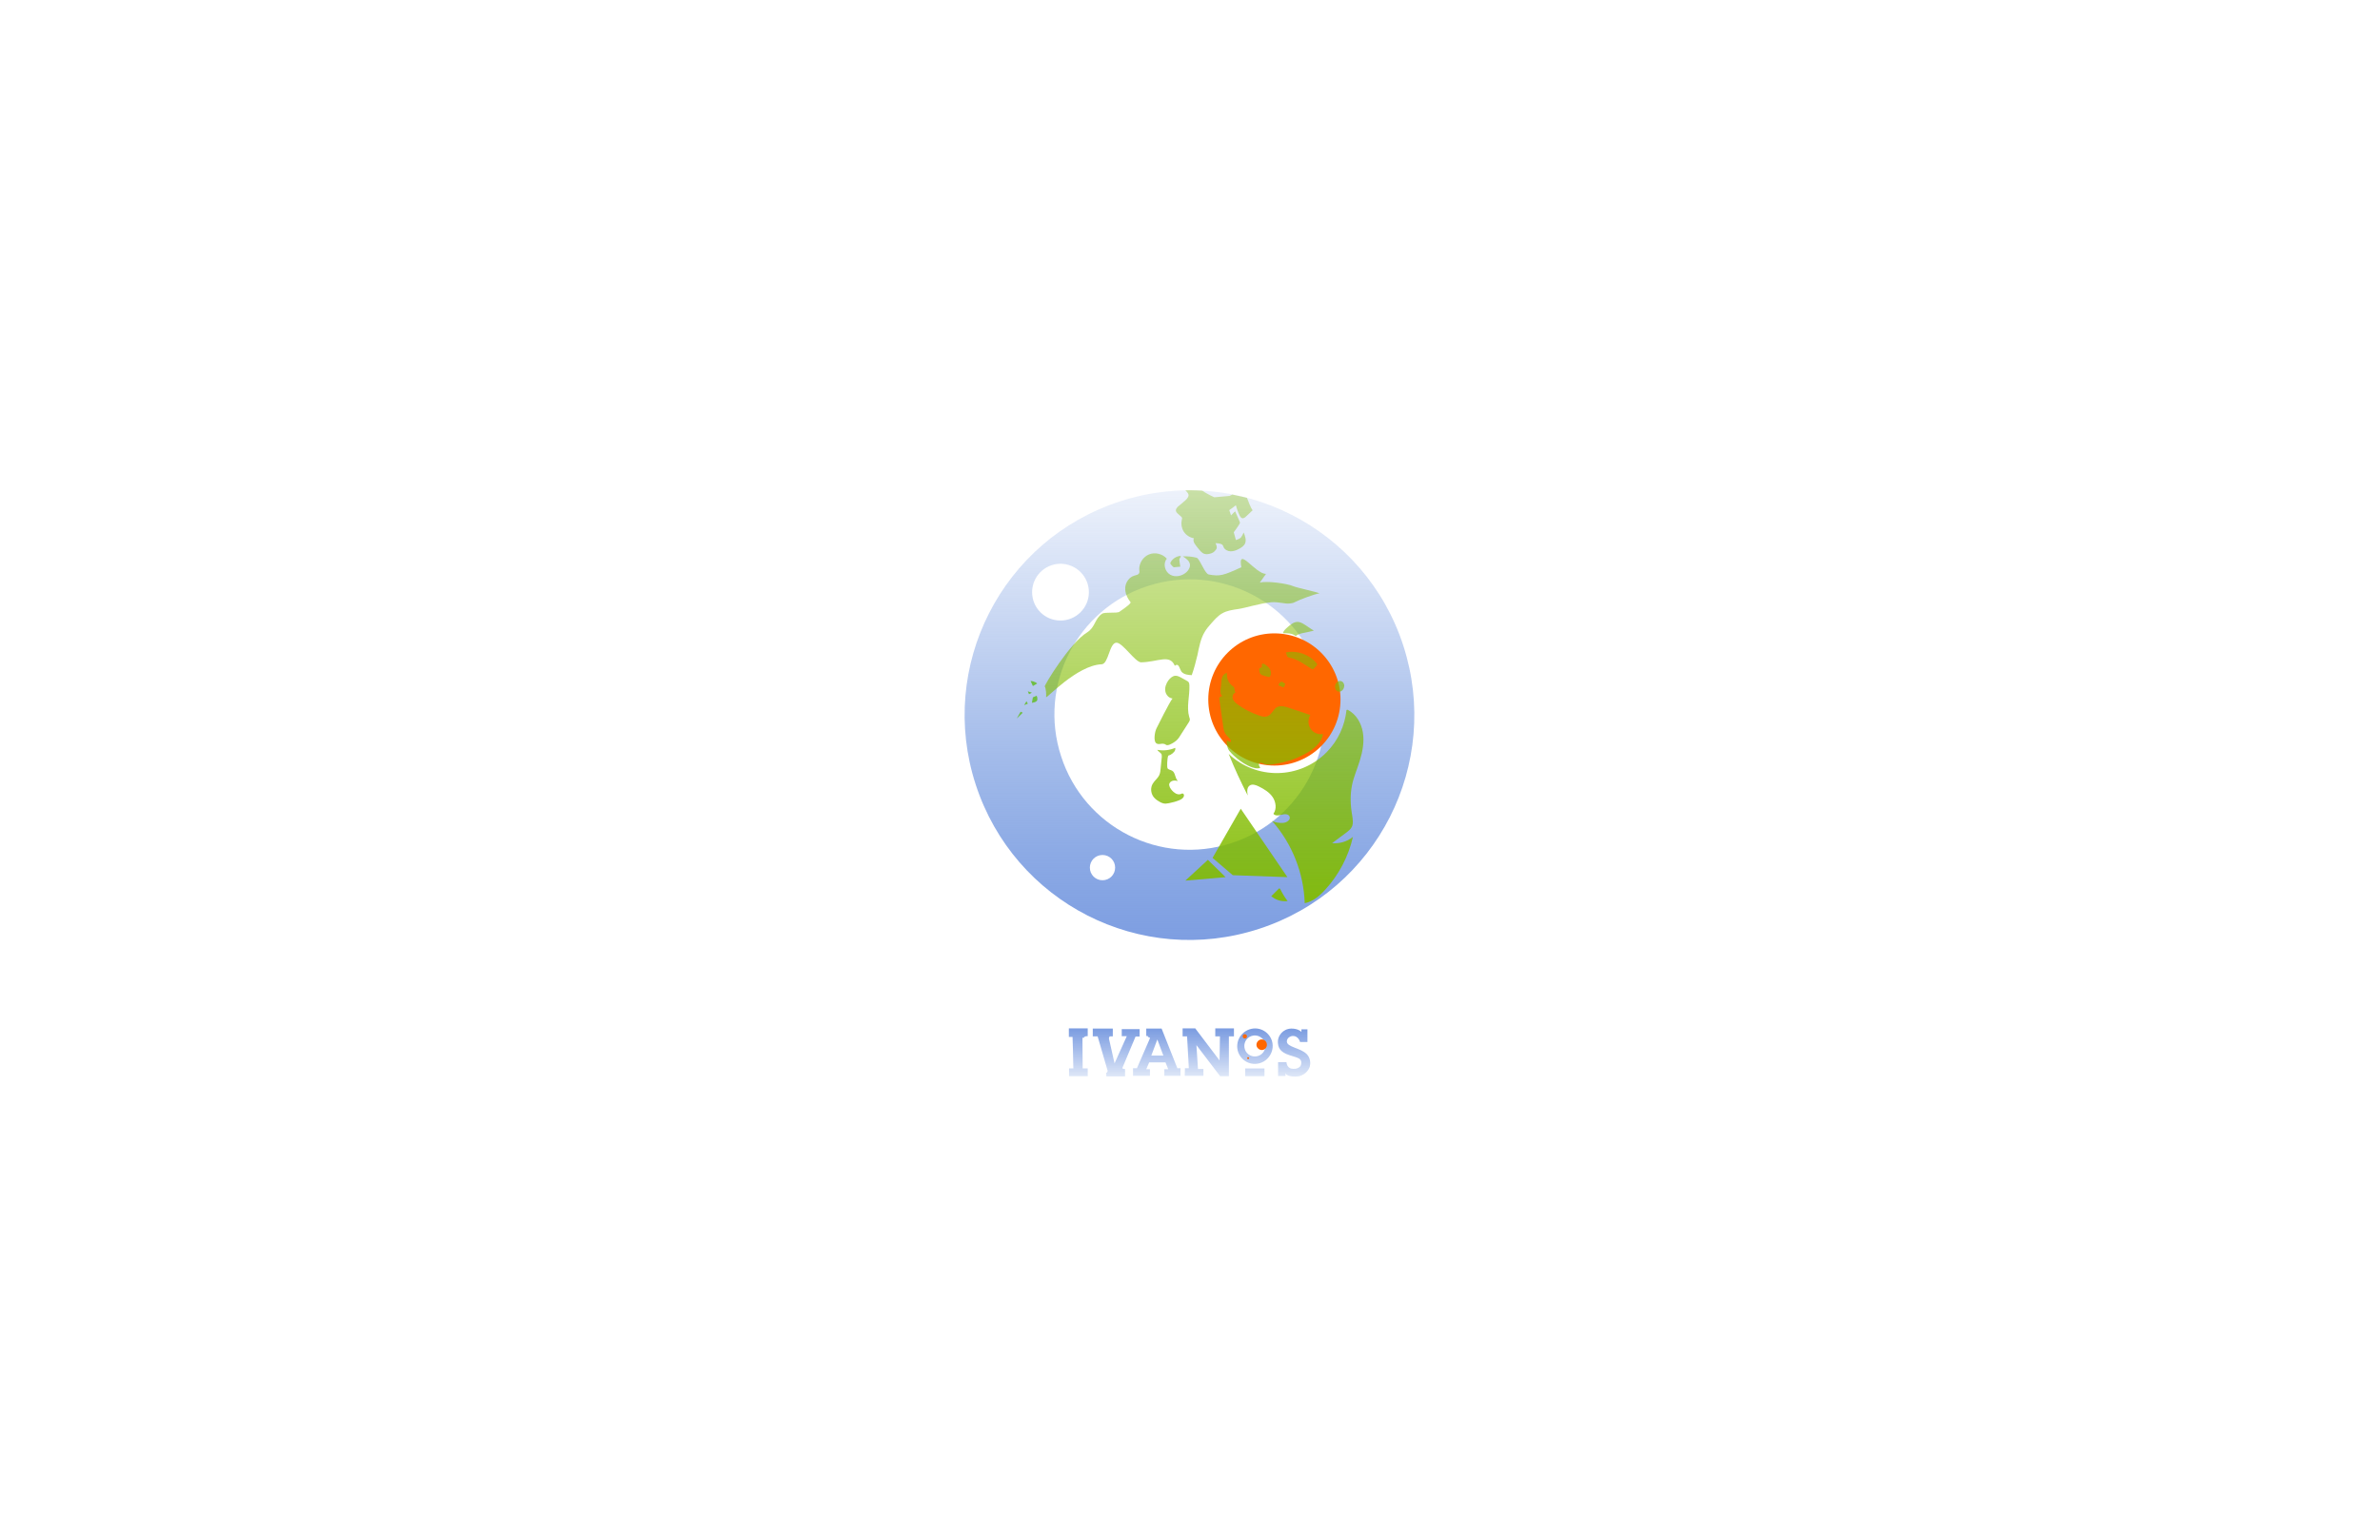 <?xml version="1.0" encoding="utf-8"?>


<!-- Generator: Adobe Illustrator 18.1.1, SVG Export Plug-In . SVG Version: 6.00 Build 0)  -->
<svg version="1.1" id="Layer_1" xmlns="http://www.w3.org/2000/svg" xmlns:xlink="http://www.w3.org/1999/xlink" x="0px" y="0px"
	 viewBox="0 0 1224 792" enable-background="new 0 0 1224 792"
	 xml:space="preserve">
  <style>
   rect:hover
   {
       opacity: 0.5;
   }
</style>
<g>
	<linearGradient id="SVGID_1_" gradientUnits="userSpaceOnUse"
			x1="554.528" y1="526" x2="554.528"
			y2="561.004" onmouseover="evt.target.setAttribute('opacity', '1');">
		<stop  offset="0" style="stop-color:#6F93DE"/>
		<stop  offset="0.469" style="stop-color:#698FDD;stop-opacity:0.531"/>
		<stop  offset="1" style="stop-color:#5B87DA;stop-opacity:0"/>
	</linearGradient>
	<path fill="url(#SVGID_1_)" d="M559.3,529h-9.6v4.4h1.9c0,0,0.4,12.1,0.4,16.2h-2.2v4h9.6v-4h-2.6l-0.1-13.1l0-2.7l0.7,0.1
		c0-0.9,1.7-0.9,1.7-0.9c0,0,0,0,0,0l0,0h0.3V529z"/>
	<linearGradient id="SVGID_2_" gradientUnits="userSpaceOnUse" x1="621.372" y1="526" x2="621.372" y2="561.004">
		<stop  offset="0" style="stop-color:#6F93DE"/>
		<stop  offset="0.469" style="stop-color:#698FDD;stop-opacity:0.531"/>
		<stop  offset="1" style="stop-color:#5B87DA;stop-opacity:0"/>
	</linearGradient>
	<polygon fill="url(#SVGID_2_)" points="634.6,529 625,529 625,533.1 627.4,533.1 627.2,545.5 614.7,529 608.2,529 608.2,533.1 
		610.5,533.1 611.4,549.5 609.4,549.5 609.3,553.4 618.9,553.4 618.9,549.9 616.1,549.9 615.3,537.6 627.5,553.6 632,553.6 
		632,533.1 634.6,533.1 	"/>
	<linearGradient id="SVGID_3_" gradientUnits="userSpaceOnUse" x1="645.381" y1="526" x2="645.381" y2="561.004">
		<stop  offset="0" style="stop-color:#6F93DE"/>
		<stop  offset="0.469" style="stop-color:#698FDD;stop-opacity:0.531"/>
		<stop  offset="1" style="stop-color:#5B87DA;stop-opacity:0"/>
	</linearGradient>
	<path fill="url(#SVGID_3_)" d="M654.1,535.3c-1.6-4.8-6.7-7.4-11.5-5.8c-4.8,1.6-7.4,6.7-5.9,11.5c1.6,4.8,6.7,7.4,11.5,5.8
		C653,545.2,655.6,540,654.1,535.3z M647,543.2c-2.8,0.9-5.9-0.6-6.8-3.5c-0.9-2.8,0.6-5.9,3.5-6.8c2.8-0.9,5.9,0.6,6.8,3.5
		C651.4,539.2,649.9,542.3,647,543.2z"/>
	<linearGradient id="SVGID_4_" gradientUnits="userSpaceOnUse" x1="645.381" y1="526" x2="645.381" y2="561.004">
		<stop  offset="0" style="stop-color:#6F93DE"/>
		<stop  offset="0.469" style="stop-color:#698FDD;stop-opacity:0.531"/>
		<stop  offset="1" style="stop-color:#5B87DA;stop-opacity:0"/>
	</linearGradient>
	<rect x="640.4" y="549.6" fill="url(#SVGID_4_)" width="9.9" height="4"/>
	<linearGradient id="SVGID_5_" gradientUnits="userSpaceOnUse" x1="665.444" y1="526" x2="665.444" y2="561.004">
		<stop  offset="0" style="stop-color:#6F93DE"/>
		<stop  offset="0.469" style="stop-color:#698FDD;stop-opacity:0.531"/>
		<stop  offset="1" style="stop-color:#5B87DA;stop-opacity:0"/>
	</linearGradient>
	<path fill="url(#SVGID_5_)" d="M672,542.2c-3.4-3.3-10.2-3.5-10.2-6.5c0-1.6,1.6-2.8,3.2-2.8c2.5,0,3.5,2.6,3.6,3.1h3.8v-6.5h-3.1
		v1.3c-0.7-0.7-2.3-1.7-5.2-1.7c-4.4,0.1-6.9,3.8-6.9,6.6c0,2.8,0.7,5.4,6,7.1c4.4,1.4,6.3,1.6,6,4.3c-0.2,2.8-3.9,3.1-5.7,2.4
		c-1-0.4-1.8-1.6-1.9-3.1h-4.3v7.1h3.8V552c0,0,0.2,1.8,5,1.8c4.9,0,7-3.5,7.5-5.1C674,547.2,674.1,544.3,672,542.2z"/>
	<linearGradient id="SVGID_6_" gradientUnits="userSpaceOnUse" x1="594.88" y1="526" x2="594.88" y2="561.004">
		<stop  offset="0" style="stop-color:#6F93DE"/>
		<stop  offset="0.469" style="stop-color:#698FDD;stop-opacity:0.531"/>
		<stop  offset="1" style="stop-color:#5B87DA;stop-opacity:0"/>
	</linearGradient>
	<path fill="url(#SVGID_6_)" d="M605.5,549.5l-8.1-20.4h-7.9v3.8h0.7l0.3,0.6c0,0,0.8-0.1,0.9,0.6l-6.7,15.4h-2v3.9h4.7h2h2V550
		h-1.9l1.5-3.5h8.4l1.4,3.5h-2v3.4h4.1h4.2v-3.9L605.5,549.5z M592.1,543l3.1-8.3l3.1,8.3H592.1z"/>
	<linearGradient id="SVGID_7_" gradientUnits="userSpaceOnUse" x1="574.12" y1="526" x2="574.12" y2="561.004">
		<stop  offset="0" style="stop-color:#6F93DE"/>
		<stop  offset="0.469" style="stop-color:#698FDD;stop-opacity:0.531"/>
		<stop  offset="1" style="stop-color:#5B87DA;stop-opacity:0"/>
	</linearGradient>
	<path fill="url(#SVGID_7_)" d="M576.9,529.3l0,3.7h2.6l-6.3,14l-2.9-12.8c0,0,0.1-0.7,0.4-1.1h1.6v-4H562v4h2.5l5,17.2
		c0,0,0.3,0.6,0,1.1c-0.3,0.5-0.6,0.5-0.6,0.5l0.1,1.8h4.8h1.6h3.2v-3.8c-0.9,0-1.3-0.2-1.4-0.5l6.8-16.2h2.1v-3.8H576.9z"/>
</g>
<linearGradient id="SVGID_8_" gradientUnits="userSpaceOnUse" x1="611.763" y1="485.5" x2="611.763" y2="249.668">
	<stop  offset="0" style="stop-color:#6F93DE;stop-opacity:0.9"/>
	<stop  offset="0.175" style="stop-color:#658DDC;stop-opacity:0.76"/>
	<stop  offset="0.446" style="stop-color:#5D88DA;stop-opacity:0.543"/>
	<stop  offset="1" style="stop-color:#5B87DA;stop-opacity:0.1"/>
</linearGradient>
<path fill="url(#SVGID_8_)" d="M721.7,332.1c-19.7-60.7-84.9-94-145.7-74.2c-60.7,19.7-94,84.9-74.2,145.7s84.9,94,145.7,74.2
	C708.2,458.1,741.4,392.9,721.7,332.1z M530.8,304.6c0-8,6.5-14.6,14.6-14.6c8,0,14.6,6.5,14.6,14.6c0,8-6.5,14.6-14.6,14.6
	C537.3,319.2,530.8,312.7,530.8,304.6z M567,452.8c-3.6,0-6.5-2.9-6.5-6.5c0-3.6,2.9-6.5,6.5-6.5s6.5,2.9,6.5,6.5
	C573.5,449.9,570.6,452.8,567,452.8z M633.3,433.7c-36.5,11.9-75.8-8.1-87.6-44.7c-11.9-36.5,8.1-75.8,44.7-87.6s75.8,8.1,87.6,44.7
	S669.8,421.9,633.3,433.7z"/>
<circle id="orange-circle" fill="#FF6700" cx="655.4" cy="359.8" r="34"
	onmouseover="evt.target.setAttribute('opacity', '0.5');" onmouseout="evt.target.setAttribute('opacity','1)');"/>
<g>
	<linearGradient id="SVGID_9_" gradientUnits="userSpaceOnUse" x1="619.961" y1="488" x2="619.961" y2="239.71">
		<stop  offset="0" style="stop-color:#82BC00"/>
		<stop  offset="0.912" style="stop-color:#82BC00;stop-opacity:0.362"/>
		<stop  offset="1" style="stop-color:#82BC00;stop-opacity:0.3"/>
	</linearGradient>
	<polygon fill="url(#SVGID_9_)" points="609.6,453 630.3,451.2 621.2,442.3 	"/>
	<linearGradient id="SVGID_10_" gradientUnits="userSpaceOnUse" x1="642.871" y1="488" x2="642.871" y2="239.71">
		<stop  offset="0" style="stop-color:#82BC00"/>
		<stop  offset="0.912" style="stop-color:#82BC00;stop-opacity:0.362"/>
		<stop  offset="1" style="stop-color:#82BC00;stop-opacity:0.3"/>
	</linearGradient>
	<polygon fill="url(#SVGID_10_)" points="623.6,441.3 634,450.2 662.1,451.2 638.1,416 	"/>
	<linearGradient id="SVGID_11_" gradientUnits="userSpaceOnUse" x1="658.006" y1="488" x2="658.006" y2="239.71">
		<stop  offset="0" style="stop-color:#82BC00"/>
		<stop  offset="0.912" style="stop-color:#82BC00;stop-opacity:0.362"/>
		<stop  offset="1" style="stop-color:#82BC00;stop-opacity:0.3"/>
	</linearGradient>
	<path fill="url(#SVGID_11_)" d="M657.9,457c-0.2,0-0.3,0.2-0.4,0.3c-1.2,1.2-2.5,2.5-3.7,3.7c2.3,2,5.4,2.9,8.4,2.5
		c-1.4-1.8-2.6-3.8-3.6-5.8C658.5,457.3,658.2,457,657.9,457z"/>
	<linearGradient id="SVGID_12_" gradientUnits="userSpaceOnUse" x1="653.685" y1="488" x2="653.685" y2="239.71">
		<stop  offset="0" style="stop-color:#82BC00"/>
		<stop  offset="0.912" style="stop-color:#82BC00;stop-opacity:0.362"/>
		<stop  offset="1" style="stop-color:#82BC00;stop-opacity:0.3"/>
	</linearGradient>
	<path fill="url(#SVGID_12_)" d="M652.1,368.3c-1.5,0.7-3.2,0.3-4.7-0.3c-3.8-1.3-7.4-3.1-10.7-5.5c-1.1-0.8-2.2-1.7-2.7-3
		c-0.4-1.3,0.2-3,1.5-3.3c-0.8-0.6-0.4-1.9-0.9-2.7c-0.2-0.3-0.5-0.5-0.8-0.7c-2-1.5-3.1-4.1-2.7-6.6c-1,0-1.9,0.8-2.4,1.8
		c-0.4,0.9-0.6,2-0.6,3c-0.1,1.2-0.2,2.5-0.4,3.7c-0.1,1.2-0.1,2.7,1,3.3c-0.6,0.1-1.3,0.5-1.7,0.9c0.7,4.7,1.3,9.5,2,14.2
		c0.2,1.8,0.5,3.6,1.7,5c0.9,1.1,2.5,2.1,2.4,3.5c-0.8,0-1.5-0.3-2.1-0.9c-0.3,1.8,0.1,4,1.2,5.5c0.3,0.5,5.7,6.6,12,8.6
		c2.5,0.8,3.2,0.3,3.8,0.3c0.3,0-0.6-1.3-0.6-1.9s0.4-0.8,0.4-0.8s1-0.1,1.5,0.2c1.9,1,4.2,0.8,6.3,0.4c6.2-1,12.2-3,17.5-6.3
		c3.4-2.1,6.7-5.1,7.3-9.1c-2.4,0.4-5.1-0.7-6.4-2.8c-1.4-2.1-1.4-4.9-0.1-7c-3.6-1.2-7.1-2.4-10.7-3.6c-2.3-0.8-4.9-1.5-6.9-0.2
		C654.7,365.3,653.9,367.5,652.1,368.3z"/>
	<linearGradient id="SVGID_13_" gradientUnits="userSpaceOnUse" x1="659.342" y1="488" x2="659.342" y2="239.71">
		<stop  offset="0" style="stop-color:#82BC00"/>
		<stop  offset="0.912" style="stop-color:#82BC00;stop-opacity:0.362"/>
		<stop  offset="1" style="stop-color:#82BC00;stop-opacity:0.3"/>
	</linearGradient>
	<path fill="url(#SVGID_13_)" d="M657.8,352.7c-0.6-0.1,0-1.1,0.4-1.5c0.3-0.3,0.6-0.6,1-0.5c0.2,0,0.5,0.2,0.7,0.3
		c0.4,0.3,0.8,0.6,1.2,0.8c-0.5,0.5-0.4,1.6-1.1,1.7c-0.2,0-0.4,0-0.5-0.1C659.5,353.4,658.2,352.7,657.8,352.7z"/>
	<linearGradient id="SVGID_14_" gradientUnits="userSpaceOnUse" x1="650.616" y1="488" x2="650.616" y2="239.71">
		<stop  offset="0" style="stop-color:#82BC00"/>
		<stop  offset="0.912" style="stop-color:#82BC00;stop-opacity:0.362"/>
		<stop  offset="1" style="stop-color:#82BC00;stop-opacity:0.3"/>
	</linearGradient>
	<path fill="url(#SVGID_14_)" d="M647.6,344.7c0-0.2-0.1-0.5,0-0.7c0.2-0.5,1.2-0.5,1.4-1c0.1-0.4-0.2-0.8-0.1-1.2
		c0.1-0.3,0.5-0.5,0.8-0.4c0.3,0,0.6,0.2,0.9,0.4c1.1,0.8,2.2,1.6,2.7,2.8s0.5,2.8-0.5,3.7c-1.1-0.2-2.2-0.5-3.3-0.9
		c-0.3-0.1-0.6-0.2-0.9-0.4C647.9,346.6,647.7,345.6,647.6,344.7z"/>
	<linearGradient id="SVGID_15_" gradientUnits="userSpaceOnUse" x1="669.378" y1="488" x2="669.378" y2="239.71">
		<stop  offset="0" style="stop-color:#82BC00"/>
		<stop  offset="0.912" style="stop-color:#82BC00;stop-opacity:0.362"/>
		<stop  offset="1" style="stop-color:#82BC00;stop-opacity:0.3"/>
	</linearGradient>
	<path fill="url(#SVGID_15_)" d="M675.7,343.9c0.6-0.5,1.1-1.1,1.6-1.8c0.1-0.1,0.1-0.3,0.1-0.4c0-0.1-0.1-0.3-0.2-0.4
		c-3.7-4.6-10.1-6.9-15.9-5.7c0.2,0.5,0.3,1,0.5,1.5c0.1,0.3,0.2,0.6,0.4,0.8c0.3,0.3,0.7,0.3,1,0.4c4.2,0.8,7.7,3.5,11.2,5.7
		c0.2,0.1,0.4,0.2,0.6,0.2C675.3,344.3,675.5,344.1,675.7,343.9z"/>
	<linearGradient id="SVGID_16_" gradientUnits="userSpaceOnUse" x1="667.826" y1="488" x2="667.826" y2="239.71">
		<stop  offset="0" style="stop-color:#82BC00"/>
		<stop  offset="0.912" style="stop-color:#82BC00;stop-opacity:0.362"/>
		<stop  offset="1" style="stop-color:#82BC00;stop-opacity:0.3"/>
	</linearGradient>
	<path fill="url(#SVGID_16_)" d="M671.6,321.7c-1.3-0.8-2.6-1.7-4.1-1.8c-2-0.1-3.8,1.4-5.3,2.7c-1,0.9-2.1,1.8-2.4,3.1
		c2.3,0,4.8,0,6.6,1.5c0.9-0.9,2.2-1.2,3.4-1.5c2-0.4,3.9-0.8,5.9-1.3C674.4,323.6,673,322.7,671.6,321.7z"/>
	<linearGradient id="SVGID_17_" gradientUnits="userSpaceOnUse" x1="600.394" y1="488" x2="600.394" y2="239.71">
		<stop  offset="0" style="stop-color:#82BC00"/>
		<stop  offset="0.912" style="stop-color:#82BC00;stop-opacity:0.362"/>
		<stop  offset="1" style="stop-color:#82BC00;stop-opacity:0.3"/>
	</linearGradient>
	<path fill="url(#SVGID_17_)" d="M596.2,398.7c-0.8,1.7-2.5,2.9-3.4,4.5c-1.1,1.9-1,4.3,0.1,6.2c0.6,1,1.6,1.9,2.6,2.5
		c1.2,0.8,2.5,1.5,3.9,1.5c1.4,0,7.5-1.4,8.8-2.8c1.4-1.4,0.5-2.9-0.6-2.3s-2.5,0.3-3.5-0.5c-1-0.7-1.8-1.6-2.4-2.7
		c-0.2-0.4-0.3-0.9-0.4-1.3c-0.1-1,0.7-1.8,1.6-2.1c0.9-0.3,1.9-0.2,2.9,0c-1.6-1.3-1.2-4.1-2.9-5.2c-0.8-0.5-1.8-0.5-2.4-1.2
		c-0.4-0.5-0.3-4.8,0.3-6.6c0,0,0.8-0.3,1.1-0.4c1.4-0.8,2.9-2.1,2.5-3.6c-2.9,1.2-6.1,1.6-9.2,1c0.5,1,1.8,1.4,2.2,2.4
		c0.1,0.4,0.1,0.8,0.1,1.3c-0.2,2-0.4,4-0.6,5.9C596.8,396.4,596.7,397.6,596.2,398.7z"/>
	<linearGradient id="SVGID_18_" gradientUnits="userSpaceOnUse" x1="607.854" y1="488" x2="607.854" y2="239.71">
		<stop  offset="0" style="stop-color:#82BC00"/>
		<stop  offset="0.912" style="stop-color:#82BC00;stop-opacity:0.362"/>
		<stop  offset="1" style="stop-color:#82BC00;stop-opacity:0.3"/>
	</linearGradient>
	<path fill="url(#SVGID_18_)" d="M538,358.6c0.1-1.4,0-4.3-0.7-5.5c-0.3-0.5,12.8-22.3,21.8-27.8c4.2-2.6,3.9-7.1,7.7-9.6
		c1.5-1,7.7-0.1,8.9-1c3.8-2.6,6.2-4.5,5.7-5c-1.7-2.1-2.9-4.8-2.7-7.5c0.2-2.7,2.1-5.4,4.7-6.1c0.9-0.3,2-0.4,2.4-1.2
		c0.3-0.5,0.2-1.2,0.1-1.7c-0.2-3.4,1.9-6.7,5-8c3.1-1.3,7-0.3,9.2,2.2c-2.1,2.4-1.1,6.6,1.7,8.2c2.7,1.6,6.5,0.7,8.7-1.6
		c0.9-1,1.6-2.2,1.5-3.5c-0.2-2-2.1-3.3-3.7-4.3c2.3-0.1,4.9,0.1,7.1,0.7c1.6,0.4,4.2,8.2,6.2,8.6c5.8,1.1,7.6,0.5,16.8-3.7
		c-2-11.3,7.2,3.5,12.7,3.4c-1.1,1.5-2.1,3-3.2,4.5c3.3-1,13.9,0.4,17.1,1.8c2.1,0.9,11.5,2.8,13.6,3.7c-2.6,0.4-10.4,3.3-12.8,4.6
		c-0.7,0.4-1.5,0.5-2.3,0.6c-2.5,0.4-5.9-0.9-9.7-0.6c-6.2,0.6-13,2.9-17.1,3.5c-2.8,0.4-5.7,0.8-8.1,2.2c-2.2,1.2-3.9,3.2-5.6,5.1
		c-1.2,1.4-2.5,2.8-3.4,4.4c-2.2,3.6-2.9,7.9-3.8,12.1c-0.8,3.4-1.7,6.8-2.9,10.2c-1.9-0.1-3.9-0.3-5.2-1.7c-0.9-1-1.4-5-3.5-3.1
		c-2.6-6.2-8.5-2-17.3-1.8c-3,0.1-9.6-10.3-12.8-10.1c-3.6,0.2-4,10.9-7.5,11.1C553.8,342.2,538,359.7,538,358.6z"/>
	<linearGradient id="SVGID_19_" gradientUnits="userSpaceOnUse" x1="604.503" y1="488" x2="604.503" y2="239.71">
		<stop  offset="0" style="stop-color:#82BC00"/>
		<stop  offset="0.912" style="stop-color:#82BC00;stop-opacity:0.362"/>
		<stop  offset="1" style="stop-color:#82BC00;stop-opacity:0.3"/>
	</linearGradient>
	<path fill="url(#SVGID_19_)" d="M607,291.5c-0.1-0.9-0.3-1.8-0.4-2.8c-0.1-0.5-0.2-1.1,0.2-1.6c0.2-0.3,0.7-0.8,0.4-1
		c-0.1-0.1-0.3-0.1-0.5-0.1c-1.9,0.3-3.6,1.4-4.6,3.1c-0.1,0.3-0.3,0.5-0.2,0.8c0.1,0.2,0.2,0.4,0.3,0.5c0.3,0.3,0.6,0.6,0.8,0.9
		c0.2,0.2,0.4,0.4,0.7,0.5L607,291.5z"/>
	<linearGradient id="SVGID_20_" gradientUnits="userSpaceOnUse" x1="602.895" y1="488" x2="602.895" y2="239.71">
		<stop  offset="0" style="stop-color:#82BC00"/>
		<stop  offset="0.912" style="stop-color:#82BC00;stop-opacity:0.362"/>
		<stop  offset="1" style="stop-color:#82BC00;stop-opacity:0.3"/>
	</linearGradient>
	<path fill="url(#SVGID_20_)" d="M600.8,350.1c-1.1,1.6-1.8,3.5-1.5,5.4c0.3,1.9,1.8,3.6,3.7,3.8c-1.6,2-7.5,13.9-8.2,15.3
		c-0.9,1.7-1.7,6.5-0.2,7.7c1.5,1.2,3.2-0.6,5.2,0.9c0.6,0.4,2.6-0.2,5.1-2.2c0.6-0.5,1.1-1.1,1.5-1.7c1.7-2.6,3.3-5.2,5-7.8
		c0.2-0.3,0.4-0.7,0.5-1.1c0.1-0.5-0.1-1.1-0.3-1.6c-1.5-5.2,0.3-10.8,0.1-16.2c0-0.6-0.1-1.2-0.4-1.7c-0.3-0.4-0.7-0.6-1.1-0.8
		c-0.8-0.5-1.7-0.9-2.5-1.4c-1.1-0.6-2.2-1.2-3.4-1.1C602.9,347.8,601.7,348.9,600.8,350.1z"/>
	<linearGradient id="SVGID_21_" gradientUnits="userSpaceOnUse" x1="624.32" y1="488" x2="624.32" y2="239.71">
		<stop  offset="0" style="stop-color:#82BC00"/>
		<stop  offset="0.912" style="stop-color:#82BC00;stop-opacity:0.362"/>
		<stop  offset="1" style="stop-color:#82BC00;stop-opacity:0.3"/>
	</linearGradient>
	<path fill="url(#SVGID_21_)" d="M638.7,266.5c0.8,0.3,1.6-0.3,2.2-0.9c1.1-1,2.2-2.1,3.3-3.1c-0.9-1.2-2-4-2.9-6.4
		c0,0-4.3-1.1-7.5-1.7l-1.5,0.7l-7.8,0.7c0,0-3.8-1.7-6.2-3.4c0,0-4.6-0.3-8.7-0.2c0.5,0.5,1.4,1.4,1.6,2.1c0.3,1.2-0.8,2.4-1.7,3.2
		c-1.1,0.9-2.1,1.8-3.2,2.7c-0.9,0.7-1.8,1.7-1.5,2.8c0.2,0.5,0.5,0.8,0.9,1.2c0.6,0.5,1.2,1.1,1.8,1.6c0.2,0.2,0.3,0.3,0.4,0.5
		c0.1,0.3,0,0.7-0.1,1.1c-0.5,2.1-0.1,4.3,1,6.1c1.2,1.8,3.1,3,5.2,3.4c-0.9,1.7,1.1,3.8,2.3,5.3c0.9,1.1,1.8,2.3,3.1,2.7
		c1.2,0.4,2.4,0.1,3.6-0.3c1.2-0.4,1.8-1.1,2.5-2.1c0.8-1-0.4-3.1-0.4-3.1s2.6,0,3.5,0.8c0.4,0.3,0.5,0.9,0.7,1.3
		c0.6,1.3,2.2,2.1,3.6,2.1c1.5,0,2.9-0.5,4.2-1.2c1.3-0.7,2.6-1.5,3.2-2.8c0.8-1.8,0-3.9-0.7-5.7c-0.4,0.9-0.8,1.8-1.4,2.6
		c-0.6,0.7-2.6,1.3-2.6,1.3l-1.1-4c0,0,3.1-4.1,3.2-4.9c0-0.2-0.1-0.5-0.2-0.7c-0.8-1.7-1.5-3.5-2.3-5.2c-0.7,0.7-1.4,1.4-2.1,2.1
		c-0.3-0.9-0.6-1.8-0.9-2.7c1.2-0.8,2.3-1.6,3.4-2.5c0.5,1.9,1.2,3.8,2.1,5.6C637.9,265.8,638.2,266.3,638.7,266.5z"/>
	<linearGradient id="SVGID_22_" gradientUnits="userSpaceOnUse" x1="666.487" y1="488" x2="666.487" y2="239.71">
		<stop  offset="0" style="stop-color:#82BC00"/>
		<stop  offset="0.912" style="stop-color:#82BC00;stop-opacity:0.362"/>
		<stop  offset="1" style="stop-color:#82BC00;stop-opacity:0.3"/>
	</linearGradient>
	<path fill="url(#SVGID_22_)" d="M682.3,386.9c-13.8,14-36.2,14.4-50.4,0.9c2.9,7.3,6.2,14.4,9.8,21.4c-0.4-1.9-0.5-4.2,1.1-5.2
		c1.3-0.8,3.1-0.2,4.5,0.5c2.8,1.4,5.5,3,7.2,5.5c1.7,2.5,2.2,6.2,0.4,8.6c0.9,1.2,2.8,0.9,4.2,0.5c1.5-0.4,3.5-0.5,4.1,0.9
		c0.7,1.7-1.5,3.2-3.4,3.3c-1.9,0.1-3.9-0.2-5.6-1c10.3,11.6,16.3,26.8,16.8,42.3c4.2-0.8,7.7-3.8,10.5-6.9c7-7.6,12-17.1,14.3-27.2
		c-3,2.4-6.9,3.6-10.7,3.2c2.5-1.8,4.9-3.7,7.4-5.5c1-0.8,2.1-1.6,2.7-2.8c0.9-1.8,0.5-4,0.2-6c-0.9-5.1-1.1-10.3-0.1-15.4
		c0.9-4.5,2.8-8.6,4.1-13c1.4-4.6,2.3-9.5,1.5-14.3c-0.8-4.8-3.5-9.4-7.8-11.6c-0.2,0-0.4,0-0.6,0.1
		C691.6,373.3,688.2,380.9,682.3,386.9z"/>
	<linearGradient id="SVGID_23_" gradientUnits="userSpaceOnUse" x1="688.908" y1="488" x2="688.908" y2="239.71">
		<stop  offset="0" style="stop-color:#82BC00"/>
		<stop  offset="0.912" style="stop-color:#82BC00;stop-opacity:0.362"/>
		<stop  offset="1" style="stop-color:#82BC00;stop-opacity:0.3"/>
	</linearGradient>
	<path fill="url(#SVGID_23_)" d="M691.3,353.1c0.2-1.5-0.8-2.8-2.1-2.8c-1.3,0-2.5,1.2-2.6,2.7s0.8,2.8,2.1,2.8
		S691.1,354.6,691.3,353.1z"/>
</g>
<path fill="#6FBE44" d="M533.1,357.9c0,0,0.5,0.6,0.4,2s-2.8,1.6-2.8,1.6l0.5-2.8L533.1,357.9z"/>
<polygon fill="#6FBE44" points="527.9,360.7 528.6,362 526.7,362.7 "/>
<path fill="#6FBE44" d="M530,350.3l1.2,2.6l2.2-1.3C533.5,351.6,532.2,350.4,530,350.3z"/>
<polygon fill="#6FBE44" points="528.6,355.6 530.7,356.3 529.2,357.1 "/>
<polygon fill="#6FBE44" points="524.9,366.1 522.9,369.6 526,366.6 "/>
<path fill="#FF6700" d="M650.8,539.3c-1,1.1-2.7,1.1-3.8,0c-1.1-1-1.1-2.7,0-3.8c1-1.1,2.7-1.1,3.8,0
	C651.8,536.6,651.8,538.3,650.8,539.3z"/>
<circle fill="#FF6700" cx="640.2" cy="533.1" r="1.1" onmouseover="evt.target.setAttribute('opacity', '0.5');"
/>
<circle fill="#FF6700" cx="641.9" cy="544.3" r="0.5" onmouseover="evt.target.setAttribute('opacity', '0.5');"
	/>
<animate 
           xlink:href="#orange-circle"
           dur="1s"
           begin="click"
	   path="M0,0c3.2-3.4,18.4-0.6,23.4-0.6c5.7,0.1,10.8,0.9,16.3,2.3    c13.5,3.5,26.1,9.6,38.5,16.2c12.3,6.5,21.3,16.8,31.9,25.4c10.8,8.7,21,18.3,31.7,26.9c9.3,7.4,20.9,11.5,31.4,16.7
    c13.7,6.8,26.8,9.7,41.8,9c21.4-1,40.8-3.7,61.3-10.4c10.9-3.5,18.9-11.3,28.5-17.8c5.4-3.7,10.4-6.7,14.8-11.5
    c1.9-2.1,3.7-5.5,6.5-6.5"
           fill="freeze" />
</svg>
